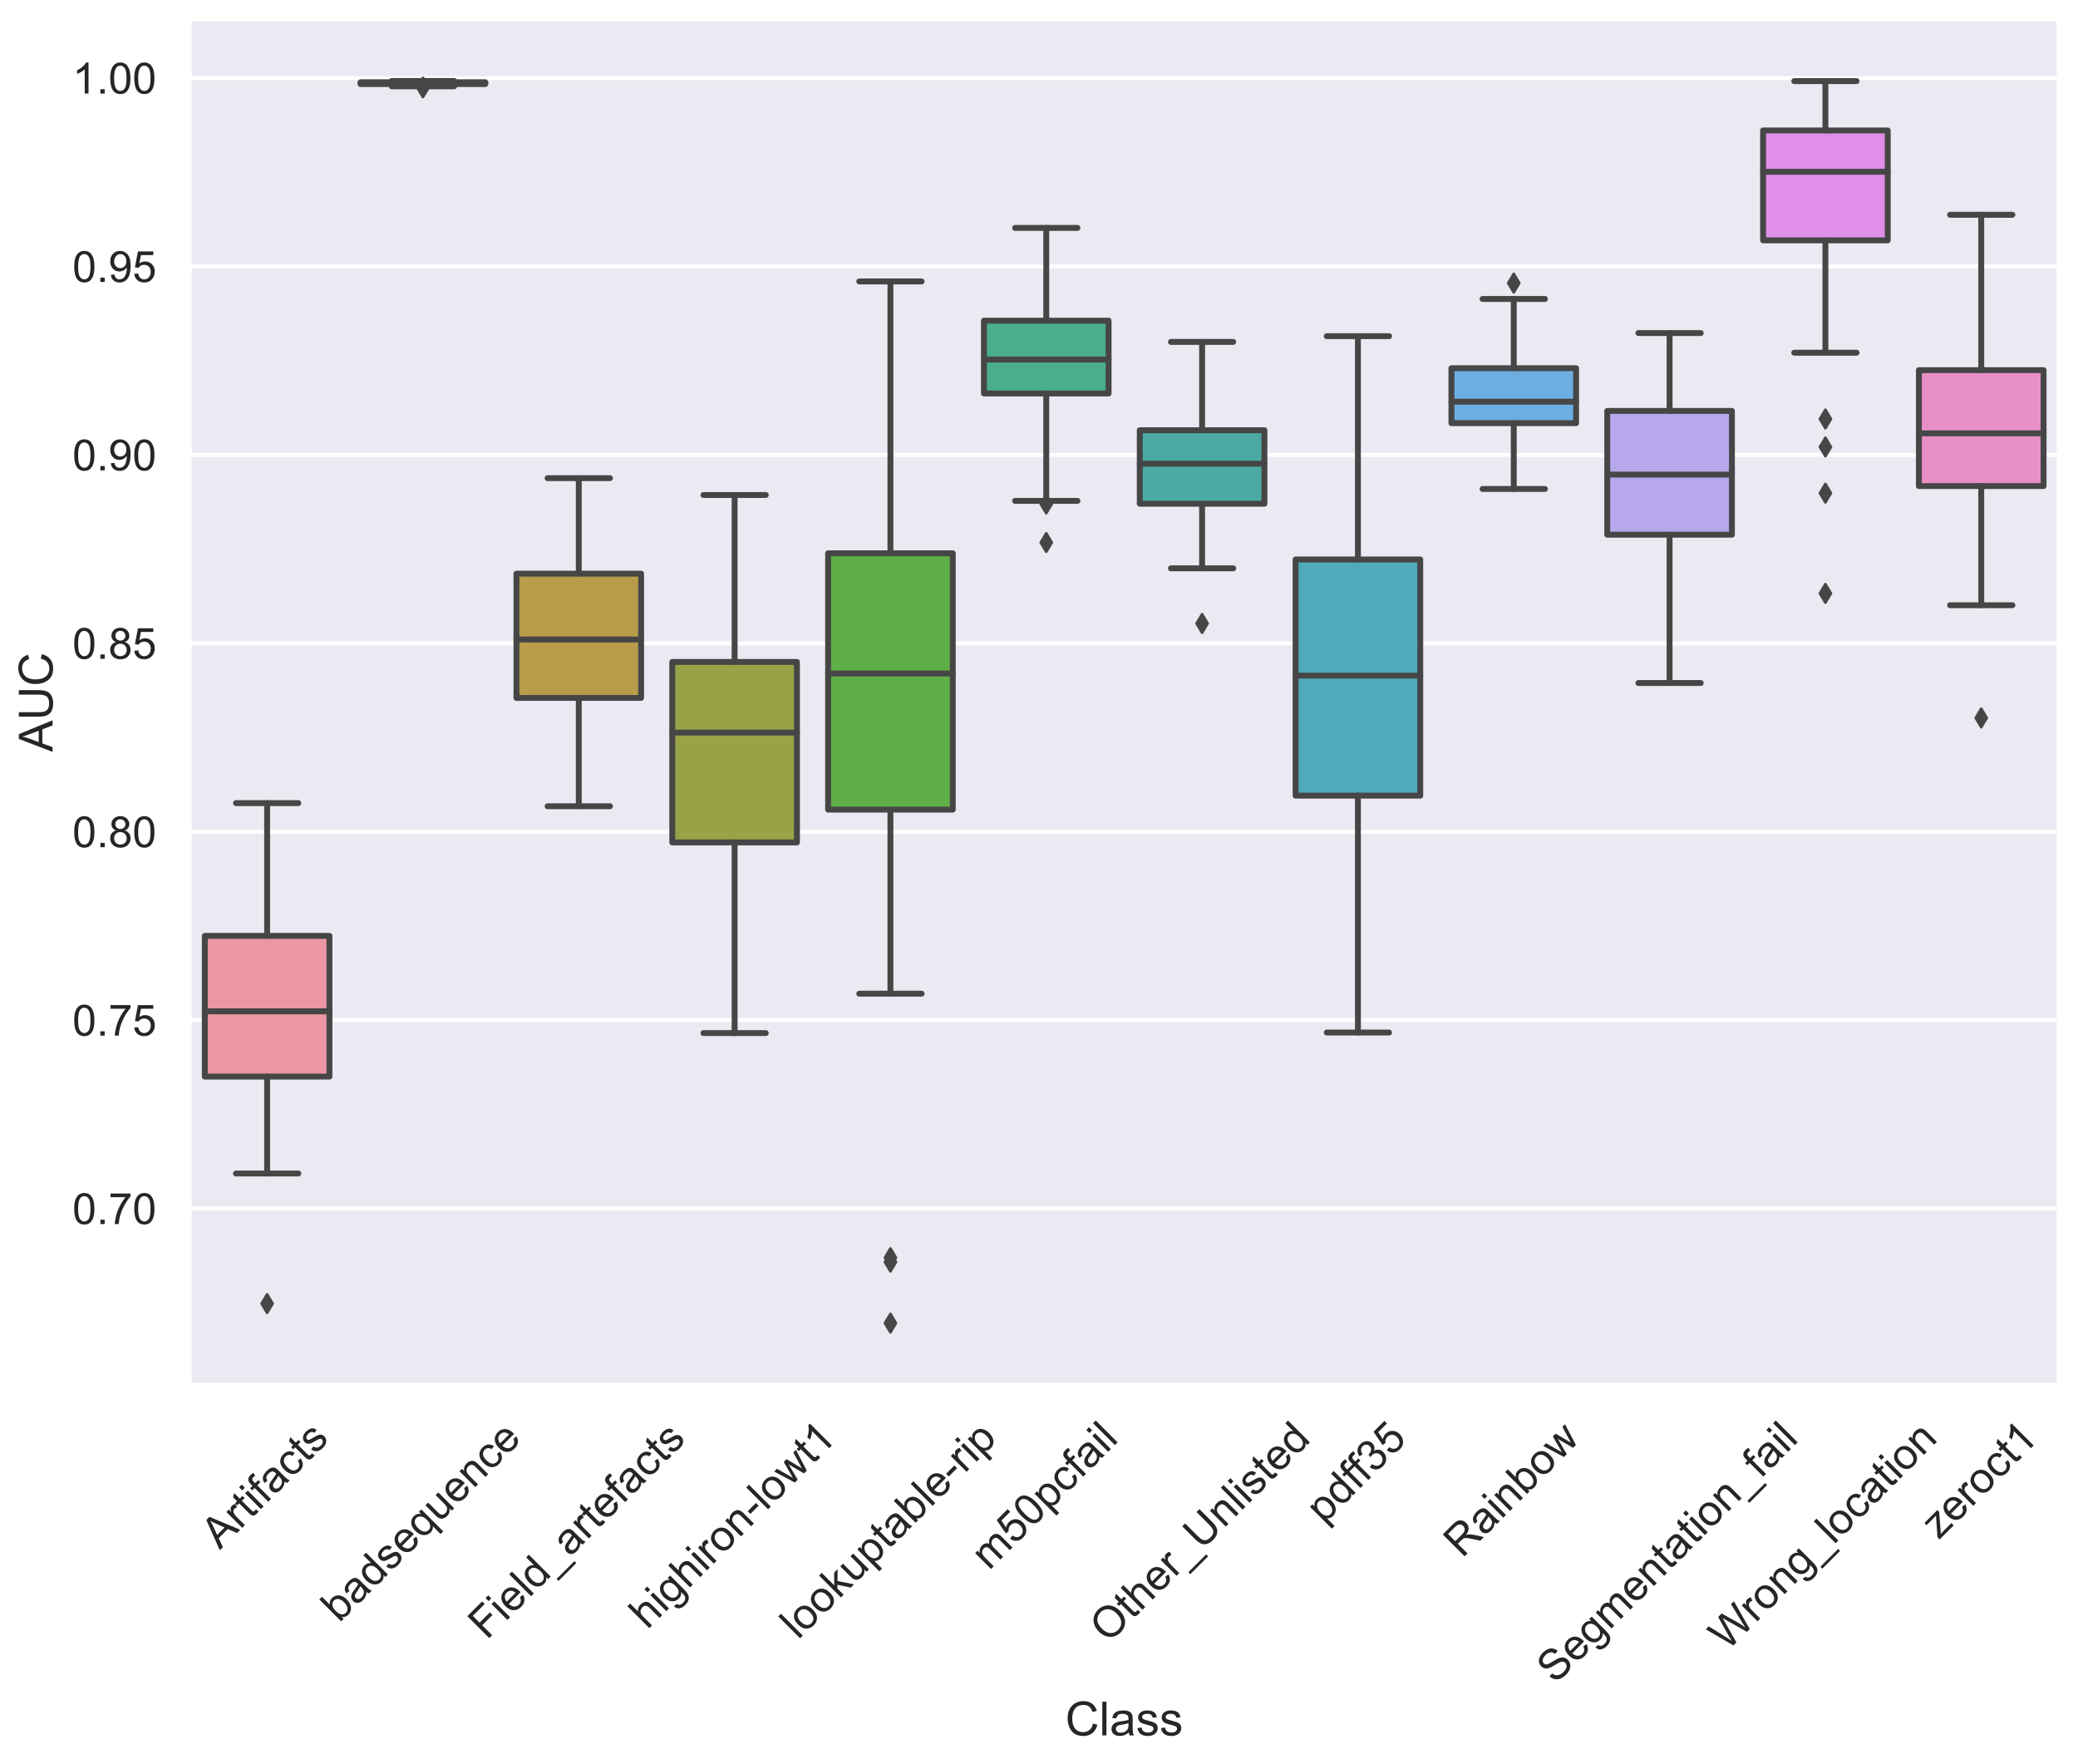 <?xml version="1.0" encoding="utf-8" standalone="no"?>
<!DOCTYPE svg PUBLIC "-//W3C//DTD SVG 1.1//EN"
  "http://www.w3.org/Graphics/SVG/1.1/DTD/svg11.dtd">
<!-- Created with matplotlib (https://matplotlib.org/) -->
<svg height="673.561pt" version="1.1" viewBox="0 0 793.712 673.561" width="793.712pt" xmlns="http://www.w3.org/2000/svg" xmlns:xlink="http://www.w3.org/1999/xlink">
 <defs>
  <style type="text/css">*{stroke-linecap:butt;stroke-linejoin:round;}</style>
 </defs>
 <g id="figure_1">
  <g id="patch_1">
   <path d="M 0 673.561 
L 793.712 673.561 
L 793.712 0 
L 0 0 
z
" style="fill:#ffffff;"/>
  </g>
  <g id="axes_1">
   <g id="patch_2">
    <path d="M 72.272 529.056 
L 786.512 529.056 
L 786.512 7.2 
L 72.272 7.2 
z
" style="fill:#eaeaf2;"/>
   </g>
   <g id="matplotlib.axis_1">
    <g id="xtick_1">
     <g id="text_1">
      <!-- Artifacts -->
      <g style="fill:#262626;" transform="translate(83.979 592.046)rotate(-45)scale(0.165 -0.165)">
       <defs>
        <path d="M -0.141 0 
L 27.344 71.578 
L 37.547 71.578 
L 66.844 0 
L 56.062 0 
L 47.703 21.688 
L 17.781 21.688 
L 9.906 0 
z
M 20.516 29.391 
L 44.781 29.391 
L 37.312 49.219 
Q 33.891 58.25 32.234 64.062 
Q 30.859 57.172 28.375 50.391 
z
" id="ArialMT-65"/>
        <path d="M 6.5 0 
L 6.5 51.859 
L 14.406 51.859 
L 14.406 44 
Q 17.438 49.516 20 51.266 
Q 22.562 53.031 25.641 53.031 
Q 30.078 53.031 34.672 50.203 
L 31.641 42.047 
Q 28.422 43.953 25.203 43.953 
Q 22.312 43.953 20.016 42.219 
Q 17.719 40.484 16.75 37.406 
Q 15.281 32.719 15.281 27.156 
L 15.281 0 
z
" id="ArialMT-114"/>
        <path d="M 25.781 7.859 
L 27.047 0.094 
Q 23.344 -0.688 20.406 -0.688 
Q 15.625 -0.688 12.984 0.828 
Q 10.359 2.344 9.281 4.812 
Q 8.203 7.281 8.203 15.188 
L 8.203 45.016 
L 1.766 45.016 
L 1.766 51.859 
L 8.203 51.859 
L 8.203 64.703 
L 16.938 69.969 
L 16.938 51.859 
L 25.781 51.859 
L 25.781 45.016 
L 16.938 45.016 
L 16.938 14.703 
Q 16.938 10.938 17.406 9.859 
Q 17.875 8.797 18.922 8.156 
Q 19.969 7.516 21.922 7.516 
Q 23.391 7.516 25.781 7.859 
z
" id="ArialMT-116"/>
        <path d="M 6.641 61.469 
L 6.641 71.578 
L 15.438 71.578 
L 15.438 61.469 
z
M 6.641 0 
L 6.641 51.859 
L 15.438 51.859 
L 15.438 0 
z
" id="ArialMT-105"/>
        <path d="M 8.688 0 
L 8.688 45.016 
L 0.922 45.016 
L 0.922 51.859 
L 8.688 51.859 
L 8.688 57.375 
Q 8.688 62.594 9.625 65.141 
Q 10.891 68.562 14.078 70.672 
Q 17.281 72.797 23.047 72.797 
Q 26.766 72.797 31.25 71.922 
L 29.938 64.266 
Q 27.203 64.75 24.75 64.75 
Q 20.75 64.75 19.094 63.031 
Q 17.438 61.328 17.438 56.641 
L 17.438 51.859 
L 27.547 51.859 
L 27.547 45.016 
L 17.438 45.016 
L 17.438 0 
z
" id="ArialMT-102"/>
        <path d="M 40.438 6.391 
Q 35.547 2.25 31.031 0.531 
Q 26.516 -1.172 21.344 -1.172 
Q 12.797 -1.172 8.203 3 
Q 3.609 7.172 3.609 13.672 
Q 3.609 17.484 5.344 20.625 
Q 7.078 23.781 9.891 25.688 
Q 12.703 27.594 16.219 28.562 
Q 18.797 29.25 24.031 29.891 
Q 34.672 31.156 39.703 32.906 
Q 39.75 34.719 39.75 35.203 
Q 39.75 40.578 37.25 42.781 
Q 33.891 45.75 27.25 45.75 
Q 21.047 45.75 18.094 43.578 
Q 15.141 41.406 13.719 35.891 
L 5.125 37.062 
Q 6.297 42.578 8.984 45.969 
Q 11.672 49.359 16.75 51.188 
Q 21.828 53.031 28.516 53.031 
Q 35.156 53.031 39.297 51.469 
Q 43.453 49.906 45.406 47.531 
Q 47.359 45.172 48.141 41.547 
Q 48.578 39.312 48.578 33.453 
L 48.578 21.734 
Q 48.578 9.469 49.141 6.219 
Q 49.703 2.984 51.375 0 
L 42.188 0 
Q 40.828 2.734 40.438 6.391 
z
M 39.703 26.031 
Q 34.906 24.078 25.344 22.703 
Q 19.922 21.922 17.672 20.938 
Q 15.438 19.969 14.203 18.094 
Q 12.984 16.219 12.984 13.922 
Q 12.984 10.406 15.641 8.062 
Q 18.312 5.719 23.438 5.719 
Q 28.516 5.719 32.469 7.938 
Q 36.422 10.156 38.281 14.016 
Q 39.703 17 39.703 22.797 
z
" id="ArialMT-97"/>
        <path d="M 40.438 19 
L 49.078 17.875 
Q 47.656 8.938 41.812 3.875 
Q 35.984 -1.172 27.484 -1.172 
Q 16.844 -1.172 10.375 5.781 
Q 3.906 12.75 3.906 25.734 
Q 3.906 34.125 6.688 40.422 
Q 9.469 46.734 15.156 49.875 
Q 20.844 53.031 27.547 53.031 
Q 35.984 53.031 41.359 48.75 
Q 46.734 44.484 48.25 36.625 
L 39.703 35.297 
Q 38.484 40.531 35.375 43.156 
Q 32.281 45.797 27.875 45.797 
Q 21.234 45.797 17.078 41.031 
Q 12.938 36.281 12.938 25.984 
Q 12.938 15.531 16.938 10.797 
Q 20.953 6.062 27.391 6.062 
Q 32.562 6.062 36.031 9.234 
Q 39.5 12.406 40.438 19 
z
" id="ArialMT-99"/>
        <path d="M 3.078 15.484 
L 11.766 16.844 
Q 12.5 11.625 15.844 8.844 
Q 19.188 6.062 25.203 6.062 
Q 31.25 6.062 34.172 8.516 
Q 37.109 10.984 37.109 14.312 
Q 37.109 17.281 34.516 19 
Q 32.719 20.172 25.531 21.969 
Q 15.875 24.422 12.141 26.203 
Q 8.406 27.984 6.469 31.125 
Q 4.547 34.281 4.547 38.094 
Q 4.547 41.547 6.125 44.5 
Q 7.719 47.469 10.453 49.422 
Q 12.5 50.922 16.031 51.969 
Q 19.578 53.031 23.641 53.031 
Q 29.734 53.031 34.344 51.266 
Q 38.969 49.516 41.156 46.5 
Q 43.359 43.5 44.188 38.484 
L 35.594 37.312 
Q 35.016 41.312 32.203 43.547 
Q 29.391 45.797 24.266 45.797 
Q 18.219 45.797 15.625 43.797 
Q 13.031 41.797 13.031 39.109 
Q 13.031 37.406 14.109 36.031 
Q 15.188 34.625 17.484 33.688 
Q 18.797 33.203 25.25 31.453 
Q 34.578 28.953 38.25 27.359 
Q 41.938 25.781 44.031 22.75 
Q 46.141 19.734 46.141 15.234 
Q 46.141 10.844 43.578 6.953 
Q 41.016 3.078 36.172 0.953 
Q 31.344 -1.172 25.25 -1.172 
Q 15.141 -1.172 9.844 3.031 
Q 4.547 7.234 3.078 15.484 
z
" id="ArialMT-115"/>
       </defs>
       <use xlink:href="#ArialMT-65"/>
       <use x="66.699" xlink:href="#ArialMT-114"/>
       <use x="100" xlink:href="#ArialMT-116"/>
       <use x="127.783" xlink:href="#ArialMT-105"/>
       <use x="150" xlink:href="#ArialMT-102"/>
       <use x="177.783" xlink:href="#ArialMT-97"/>
       <use x="233.398" xlink:href="#ArialMT-99"/>
       <use x="283.398" xlink:href="#ArialMT-116"/>
       <use x="311.182" xlink:href="#ArialMT-115"/>
      </g>
     </g>
    </g>
    <g id="xtick_2">
     <g id="text_2">
      <!-- badsequence -->
      <g style="fill:#262626;" transform="translate(129.538 619.967)rotate(-45)scale(0.165 -0.165)">
       <defs>
        <path d="M 14.703 0 
L 6.547 0 
L 6.547 71.578 
L 15.328 71.578 
L 15.328 46.047 
Q 20.906 53.031 29.547 53.031 
Q 34.328 53.031 38.594 51.094 
Q 42.875 49.172 45.625 45.672 
Q 48.391 42.188 49.953 37.25 
Q 51.516 32.328 51.516 26.703 
Q 51.516 13.375 44.922 6.094 
Q 38.328 -1.172 29.109 -1.172 
Q 19.922 -1.172 14.703 6.5 
z
M 14.594 26.312 
Q 14.594 17 17.141 12.844 
Q 21.297 6.062 28.375 6.062 
Q 34.125 6.062 38.328 11.062 
Q 42.531 16.062 42.531 25.984 
Q 42.531 36.141 38.5 40.969 
Q 34.469 45.797 28.766 45.797 
Q 23 45.797 18.797 40.797 
Q 14.594 35.797 14.594 26.312 
z
" id="ArialMT-98"/>
        <path d="M 40.234 0 
L 40.234 6.547 
Q 35.297 -1.172 25.734 -1.172 
Q 19.531 -1.172 14.328 2.25 
Q 9.125 5.672 6.266 11.797 
Q 3.422 17.922 3.422 25.875 
Q 3.422 33.641 6 39.969 
Q 8.594 46.297 13.766 49.656 
Q 18.953 53.031 25.344 53.031 
Q 30.031 53.031 33.688 51.047 
Q 37.359 49.078 39.656 45.906 
L 39.656 71.578 
L 48.391 71.578 
L 48.391 0 
z
M 12.453 25.875 
Q 12.453 15.922 16.641 10.984 
Q 20.844 6.062 26.562 6.062 
Q 32.328 6.062 36.344 10.766 
Q 40.375 15.484 40.375 25.141 
Q 40.375 35.797 36.266 40.766 
Q 32.172 45.75 26.172 45.75 
Q 20.312 45.75 16.375 40.969 
Q 12.453 36.188 12.453 25.875 
z
" id="ArialMT-100"/>
        <path d="M 42.094 16.703 
L 51.172 15.578 
Q 49.031 7.625 43.219 3.219 
Q 37.406 -1.172 28.375 -1.172 
Q 17 -1.172 10.328 5.828 
Q 3.656 12.844 3.656 25.484 
Q 3.656 38.578 10.391 45.797 
Q 17.141 53.031 27.875 53.031 
Q 38.281 53.031 44.875 45.953 
Q 51.469 38.875 51.469 26.031 
Q 51.469 25.25 51.422 23.688 
L 12.75 23.688 
Q 13.234 15.141 17.578 10.594 
Q 21.922 6.062 28.422 6.062 
Q 33.25 6.062 36.672 8.594 
Q 40.094 11.141 42.094 16.703 
z
M 13.234 30.906 
L 42.188 30.906 
Q 41.609 37.453 38.875 40.719 
Q 34.672 45.797 27.984 45.797 
Q 21.922 45.797 17.797 41.75 
Q 13.672 37.703 13.234 30.906 
z
" id="ArialMT-101"/>
        <path d="M 39.656 -19.875 
L 39.656 5.516 
Q 37.594 2.641 33.906 0.734 
Q 30.219 -1.172 26.078 -1.172 
Q 16.844 -1.172 10.172 6.203 
Q 3.516 13.578 3.516 26.422 
Q 3.516 34.234 6.219 40.422 
Q 8.938 46.625 14.078 49.828 
Q 19.234 53.031 25.391 53.031 
Q 35.016 53.031 40.531 44.922 
L 40.531 51.859 
L 48.438 51.859 
L 48.438 -19.875 
z
M 12.547 26.078 
Q 12.547 16.062 16.75 11.062 
Q 20.953 6.062 26.812 6.062 
Q 32.422 6.062 36.469 10.812 
Q 40.531 15.578 40.531 25.297 
Q 40.531 35.641 36.25 40.859 
Q 31.984 46.094 26.219 46.094 
Q 20.516 46.094 16.531 41.234 
Q 12.547 36.375 12.547 26.078 
z
" id="ArialMT-113"/>
        <path d="M 40.578 0 
L 40.578 7.625 
Q 34.516 -1.172 24.125 -1.172 
Q 19.531 -1.172 15.547 0.578 
Q 11.578 2.344 9.641 5 
Q 7.719 7.672 6.938 11.531 
Q 6.391 14.109 6.391 19.734 
L 6.391 51.859 
L 15.188 51.859 
L 15.188 23.094 
Q 15.188 16.219 15.719 13.812 
Q 16.547 10.359 19.234 8.375 
Q 21.922 6.391 25.875 6.391 
Q 29.828 6.391 33.297 8.422 
Q 36.766 10.453 38.203 13.938 
Q 39.656 17.438 39.656 24.078 
L 39.656 51.859 
L 48.438 51.859 
L 48.438 0 
z
" id="ArialMT-117"/>
        <path d="M 6.594 0 
L 6.594 51.859 
L 14.5 51.859 
L 14.5 44.484 
Q 20.219 53.031 31 53.031 
Q 35.688 53.031 39.625 51.344 
Q 43.562 49.656 45.516 46.922 
Q 47.469 44.188 48.25 40.438 
Q 48.734 37.984 48.734 31.891 
L 48.734 0 
L 39.938 0 
L 39.938 31.547 
Q 39.938 36.922 38.906 39.578 
Q 37.891 42.234 35.281 43.812 
Q 32.672 45.406 29.156 45.406 
Q 23.531 45.406 19.453 41.844 
Q 15.375 38.281 15.375 28.328 
L 15.375 0 
z
" id="ArialMT-110"/>
       </defs>
       <use xlink:href="#ArialMT-98"/>
       <use x="55.615" xlink:href="#ArialMT-97"/>
       <use x="111.23" xlink:href="#ArialMT-100"/>
       <use x="166.846" xlink:href="#ArialMT-115"/>
       <use x="216.846" xlink:href="#ArialMT-101"/>
       <use x="272.461" xlink:href="#ArialMT-113"/>
       <use x="328.076" xlink:href="#ArialMT-117"/>
       <use x="383.691" xlink:href="#ArialMT-101"/>
       <use x="439.307" xlink:href="#ArialMT-110"/>
       <use x="494.922" xlink:href="#ArialMT-99"/>
       <use x="544.922" xlink:href="#ArialMT-101"/>
      </g>
     </g>
    </g>
    <g id="xtick_3">
     <g id="text_3">
      <!-- Field_artefacts -->
      <g style="fill:#262626;" transform="translate(185.902 626.565)rotate(-45)scale(0.165 -0.165)">
       <defs>
        <path d="M 8.203 0 
L 8.203 71.578 
L 56.5 71.578 
L 56.5 63.141 
L 17.672 63.141 
L 17.672 40.969 
L 51.266 40.969 
L 51.266 32.516 
L 17.672 32.516 
L 17.672 0 
z
" id="ArialMT-70"/>
        <path d="M 6.391 0 
L 6.391 71.578 
L 15.188 71.578 
L 15.188 0 
z
" id="ArialMT-108"/>
        <path d="M -1.516 -19.875 
L -1.516 -13.531 
L 56.734 -13.531 
L 56.734 -19.875 
z
" id="ArialMT-95"/>
       </defs>
       <use xlink:href="#ArialMT-70"/>
       <use x="61.084" xlink:href="#ArialMT-105"/>
       <use x="83.301" xlink:href="#ArialMT-101"/>
       <use x="138.916" xlink:href="#ArialMT-108"/>
       <use x="161.133" xlink:href="#ArialMT-100"/>
       <use x="216.748" xlink:href="#ArialMT-95"/>
       <use x="272.363" xlink:href="#ArialMT-97"/>
       <use x="327.979" xlink:href="#ArialMT-114"/>
       <use x="361.279" xlink:href="#ArialMT-116"/>
       <use x="389.062" xlink:href="#ArialMT-101"/>
       <use x="444.678" xlink:href="#ArialMT-102"/>
       <use x="472.461" xlink:href="#ArialMT-97"/>
       <use x="528.076" xlink:href="#ArialMT-99"/>
       <use x="578.076" xlink:href="#ArialMT-116"/>
       <use x="605.859" xlink:href="#ArialMT-115"/>
      </g>
     </g>
    </g>
    <g id="xtick_4">
     <g id="text_4">
      <!-- highiron-lowt1 -->
      <g style="fill:#262626;" transform="translate(247.242 622.572)rotate(-45)scale(0.165 -0.165)">
       <defs>
        <path d="M 6.594 0 
L 6.594 71.578 
L 15.375 71.578 
L 15.375 45.906 
Q 21.531 53.031 30.906 53.031 
Q 36.672 53.031 40.922 50.75 
Q 45.172 48.484 47 44.484 
Q 48.828 40.484 48.828 32.859 
L 48.828 0 
L 40.047 0 
L 40.047 32.859 
Q 40.047 39.453 37.188 42.453 
Q 34.328 45.453 29.109 45.453 
Q 25.203 45.453 21.75 43.422 
Q 18.312 41.406 16.844 37.938 
Q 15.375 34.469 15.375 28.375 
L 15.375 0 
z
" id="ArialMT-104"/>
        <path d="M 4.984 -4.297 
L 13.531 -5.562 
Q 14.062 -9.516 16.5 -11.328 
Q 19.781 -13.766 25.438 -13.766 
Q 31.547 -13.766 34.859 -11.328 
Q 38.188 -8.891 39.359 -4.5 
Q 40.047 -1.812 39.984 6.781 
Q 34.234 0 25.641 0 
Q 14.938 0 9.078 7.719 
Q 3.219 15.438 3.219 26.219 
Q 3.219 33.641 5.906 39.906 
Q 8.594 46.188 13.688 49.609 
Q 18.797 53.031 25.688 53.031 
Q 34.859 53.031 40.828 45.609 
L 40.828 51.859 
L 48.922 51.859 
L 48.922 7.031 
Q 48.922 -5.078 46.453 -10.125 
Q 44 -15.188 38.641 -18.109 
Q 33.297 -21.047 25.484 -21.047 
Q 16.219 -21.047 10.5 -16.875 
Q 4.781 -12.703 4.984 -4.297 
z
M 12.25 26.859 
Q 12.25 16.656 16.297 11.969 
Q 20.359 7.281 26.469 7.281 
Q 32.516 7.281 36.609 11.938 
Q 40.719 16.609 40.719 26.562 
Q 40.719 36.078 36.5 40.906 
Q 32.281 45.75 26.312 45.75 
Q 20.453 45.75 16.344 40.984 
Q 12.25 36.234 12.25 26.859 
z
" id="ArialMT-103"/>
        <path d="M 3.328 25.922 
Q 3.328 40.328 11.328 47.266 
Q 18.016 53.031 27.641 53.031 
Q 38.328 53.031 45.109 46.016 
Q 51.906 39.016 51.906 26.656 
Q 51.906 16.656 48.906 10.906 
Q 45.906 5.172 40.156 2 
Q 34.422 -1.172 27.641 -1.172 
Q 16.75 -1.172 10.031 5.812 
Q 3.328 12.797 3.328 25.922 
z
M 12.359 25.922 
Q 12.359 15.969 16.703 11.016 
Q 21.047 6.062 27.641 6.062 
Q 34.188 6.062 38.531 11.031 
Q 42.875 16.016 42.875 26.219 
Q 42.875 35.844 38.5 40.797 
Q 34.125 45.75 27.641 45.75 
Q 21.047 45.75 16.703 40.812 
Q 12.359 35.891 12.359 25.922 
z
" id="ArialMT-111"/>
        <path d="M 3.172 21.484 
L 3.172 30.328 
L 30.172 30.328 
L 30.172 21.484 
z
" id="ArialMT-45"/>
        <path d="M 16.156 0 
L 0.297 51.859 
L 9.375 51.859 
L 17.625 21.922 
L 20.703 10.797 
Q 20.906 11.625 23.391 21.484 
L 31.641 51.859 
L 40.672 51.859 
L 48.438 21.781 
L 51.031 11.859 
L 54 21.875 
L 62.891 51.859 
L 71.438 51.859 
L 55.219 0 
L 46.094 0 
L 37.844 31.062 
L 35.844 39.891 
L 25.344 0 
z
" id="ArialMT-119"/>
        <path d="M 37.25 0 
L 28.469 0 
L 28.469 56 
Q 25.297 52.984 20.141 49.953 
Q 14.984 46.922 10.891 45.406 
L 10.891 53.906 
Q 18.266 57.375 23.781 62.297 
Q 29.297 67.234 31.594 71.875 
L 37.25 71.875 
z
" id="ArialMT-49"/>
       </defs>
       <use xlink:href="#ArialMT-104"/>
       <use x="55.615" xlink:href="#ArialMT-105"/>
       <use x="77.832" xlink:href="#ArialMT-103"/>
       <use x="133.447" xlink:href="#ArialMT-104"/>
       <use x="189.062" xlink:href="#ArialMT-105"/>
       <use x="211.279" xlink:href="#ArialMT-114"/>
       <use x="244.58" xlink:href="#ArialMT-111"/>
       <use x="300.195" xlink:href="#ArialMT-110"/>
       <use x="355.811" xlink:href="#ArialMT-45"/>
       <use x="389.111" xlink:href="#ArialMT-108"/>
       <use x="411.328" xlink:href="#ArialMT-111"/>
       <use x="466.943" xlink:href="#ArialMT-119"/>
       <use x="539.16" xlink:href="#ArialMT-116"/>
       <use x="566.943" xlink:href="#ArialMT-49"/>
      </g>
     </g>
    </g>
    <g id="xtick_5">
     <g id="text_5">
      <!-- lookuptable-rip -->
      <g style="fill:#262626;" transform="translate(304.865 626.434)rotate(-45)scale(0.165 -0.165)">
       <defs>
        <path d="M 6.641 0 
L 6.641 71.578 
L 15.438 71.578 
L 15.438 30.766 
L 36.234 51.859 
L 47.609 51.859 
L 27.781 32.625 
L 49.609 0 
L 38.766 0 
L 21.625 26.516 
L 15.438 20.562 
L 15.438 0 
z
" id="ArialMT-107"/>
        <path d="M 6.594 -19.875 
L 6.594 51.859 
L 14.594 51.859 
L 14.594 45.125 
Q 17.438 49.078 21 51.047 
Q 24.562 53.031 29.641 53.031 
Q 36.281 53.031 41.359 49.609 
Q 46.438 46.188 49.016 39.953 
Q 51.609 33.734 51.609 26.312 
Q 51.609 18.359 48.75 11.984 
Q 45.906 5.609 40.453 2.219 
Q 35.016 -1.172 29 -1.172 
Q 24.609 -1.172 21.109 0.688 
Q 17.625 2.547 15.375 5.375 
L 15.375 -19.875 
z
M 14.547 25.641 
Q 14.547 15.625 18.594 10.844 
Q 22.656 6.062 28.422 6.062 
Q 34.281 6.062 38.453 11.016 
Q 42.625 15.969 42.625 26.375 
Q 42.625 36.281 38.547 41.203 
Q 34.469 46.141 28.812 46.141 
Q 23.188 46.141 18.859 40.891 
Q 14.547 35.641 14.547 25.641 
z
" id="ArialMT-112"/>
       </defs>
       <use xlink:href="#ArialMT-108"/>
       <use x="22.217" xlink:href="#ArialMT-111"/>
       <use x="77.832" xlink:href="#ArialMT-111"/>
       <use x="133.447" xlink:href="#ArialMT-107"/>
       <use x="183.447" xlink:href="#ArialMT-117"/>
       <use x="239.062" xlink:href="#ArialMT-112"/>
       <use x="294.678" xlink:href="#ArialMT-116"/>
       <use x="322.461" xlink:href="#ArialMT-97"/>
       <use x="378.076" xlink:href="#ArialMT-98"/>
       <use x="433.691" xlink:href="#ArialMT-108"/>
       <use x="455.908" xlink:href="#ArialMT-101"/>
       <use x="511.523" xlink:href="#ArialMT-45"/>
       <use x="544.824" xlink:href="#ArialMT-114"/>
       <use x="578.125" xlink:href="#ArialMT-105"/>
       <use x="600.342" xlink:href="#ArialMT-112"/>
      </g>
     </g>
    </g>
    <g id="xtick_6">
     <g id="text_6">
      <!-- m50pcfail -->
      <g style="fill:#262626;" transform="translate(377.754 599.98)rotate(-45)scale(0.165 -0.165)">
       <defs>
        <path d="M 6.594 0 
L 6.594 51.859 
L 14.453 51.859 
L 14.453 44.578 
Q 16.891 48.391 20.938 50.703 
Q 25 53.031 30.172 53.031 
Q 35.938 53.031 39.625 50.641 
Q 43.312 48.25 44.828 43.953 
Q 50.984 53.031 60.844 53.031 
Q 68.562 53.031 72.703 48.75 
Q 76.859 44.484 76.859 35.594 
L 76.859 0 
L 68.109 0 
L 68.109 32.672 
Q 68.109 37.938 67.25 40.25 
Q 66.406 42.578 64.156 43.984 
Q 61.922 45.406 58.891 45.406 
Q 53.422 45.406 49.797 41.766 
Q 46.188 38.141 46.188 30.125 
L 46.188 0 
L 37.406 0 
L 37.406 33.688 
Q 37.406 39.547 35.25 42.469 
Q 33.109 45.406 28.219 45.406 
Q 24.516 45.406 21.359 43.453 
Q 18.219 41.5 16.797 37.734 
Q 15.375 33.984 15.375 26.906 
L 15.375 0 
z
" id="ArialMT-109"/>
        <path d="M 4.156 18.75 
L 13.375 19.531 
Q 14.406 12.797 18.141 9.391 
Q 21.875 6 27.156 6 
Q 33.5 6 37.891 10.781 
Q 42.281 15.578 42.281 23.484 
Q 42.281 31 38.062 35.344 
Q 33.844 39.703 27 39.703 
Q 22.75 39.703 19.328 37.766 
Q 15.922 35.844 13.969 32.766 
L 5.719 33.844 
L 12.641 70.609 
L 48.25 70.609 
L 48.25 62.203 
L 19.672 62.203 
L 15.828 42.969 
Q 22.266 47.469 29.344 47.469 
Q 38.719 47.469 45.156 40.969 
Q 51.609 34.469 51.609 24.266 
Q 51.609 14.547 45.953 7.469 
Q 39.062 -1.219 27.156 -1.219 
Q 17.391 -1.219 11.203 4.25 
Q 5.031 9.719 4.156 18.75 
z
" id="ArialMT-53"/>
        <path d="M 4.156 35.297 
Q 4.156 48 6.766 55.734 
Q 9.375 63.484 14.516 67.672 
Q 19.672 71.875 27.484 71.875 
Q 33.25 71.875 37.594 69.547 
Q 41.938 67.234 44.766 62.859 
Q 47.609 58.5 49.219 52.219 
Q 50.828 45.953 50.828 35.297 
Q 50.828 22.703 48.234 14.969 
Q 45.656 7.234 40.5 3 
Q 35.359 -1.219 27.484 -1.219 
Q 17.141 -1.219 11.234 6.203 
Q 4.156 15.141 4.156 35.297 
z
M 13.188 35.297 
Q 13.188 17.672 17.312 11.828 
Q 21.438 6 27.484 6 
Q 33.547 6 37.672 11.859 
Q 41.797 17.719 41.797 35.297 
Q 41.797 52.984 37.672 58.781 
Q 33.547 64.594 27.391 64.594 
Q 21.344 64.594 17.719 59.469 
Q 13.188 52.938 13.188 35.297 
z
" id="ArialMT-48"/>
       </defs>
       <use xlink:href="#ArialMT-109"/>
       <use x="83.301" xlink:href="#ArialMT-53"/>
       <use x="138.916" xlink:href="#ArialMT-48"/>
       <use x="194.531" xlink:href="#ArialMT-112"/>
       <use x="250.146" xlink:href="#ArialMT-99"/>
       <use x="300.146" xlink:href="#ArialMT-102"/>
       <use x="327.93" xlink:href="#ArialMT-97"/>
       <use x="383.545" xlink:href="#ArialMT-105"/>
       <use x="405.762" xlink:href="#ArialMT-108"/>
      </g>
     </g>
    </g>
    <g id="xtick_7">
     <g id="text_7">
      <!-- Other_Unlisted -->
      <g style="fill:#262626;" transform="translate(423.335 627.872)rotate(-45)scale(0.165 -0.165)">
       <defs>
        <path d="M 4.828 34.859 
Q 4.828 52.688 14.391 62.766 
Q 23.969 72.859 39.109 72.859 
Q 49.031 72.859 56.984 68.109 
Q 64.938 63.375 69.109 54.906 
Q 73.297 46.438 73.297 35.688 
Q 73.297 24.812 68.891 16.219 
Q 64.5 7.625 56.438 3.203 
Q 48.391 -1.219 39.062 -1.219 
Q 28.953 -1.219 20.984 3.656 
Q 13.031 8.547 8.922 16.984 
Q 4.828 25.438 4.828 34.859 
z
M 14.594 34.719 
Q 14.594 21.781 21.547 14.328 
Q 28.516 6.891 39.016 6.891 
Q 49.703 6.891 56.609 14.406 
Q 63.531 21.922 63.531 35.75 
Q 63.531 44.484 60.578 51 
Q 57.625 57.516 51.922 61.109 
Q 46.234 64.703 39.156 64.703 
Q 29.109 64.703 21.844 57.781 
Q 14.594 50.875 14.594 34.719 
z
" id="ArialMT-79"/>
        <path d="M 54.688 71.578 
L 64.156 71.578 
L 64.156 30.219 
Q 64.156 19.438 61.719 13.078 
Q 59.281 6.734 52.906 2.75 
Q 46.531 -1.219 36.188 -1.219 
Q 26.125 -1.219 19.719 2.25 
Q 13.328 5.719 10.594 12.281 
Q 7.859 18.844 7.859 30.219 
L 7.859 71.578 
L 17.328 71.578 
L 17.328 30.281 
Q 17.328 20.953 19.062 16.531 
Q 20.797 12.109 25.016 9.719 
Q 29.25 7.328 35.359 7.328 
Q 45.797 7.328 50.234 12.062 
Q 54.688 16.797 54.688 30.281 
z
" id="ArialMT-85"/>
       </defs>
       <use xlink:href="#ArialMT-79"/>
       <use x="77.783" xlink:href="#ArialMT-116"/>
       <use x="105.566" xlink:href="#ArialMT-104"/>
       <use x="161.182" xlink:href="#ArialMT-101"/>
       <use x="216.797" xlink:href="#ArialMT-114"/>
       <use x="250.098" xlink:href="#ArialMT-95"/>
       <use x="305.713" xlink:href="#ArialMT-85"/>
       <use x="377.93" xlink:href="#ArialMT-110"/>
       <use x="433.545" xlink:href="#ArialMT-108"/>
       <use x="455.762" xlink:href="#ArialMT-105"/>
       <use x="477.979" xlink:href="#ArialMT-115"/>
       <use x="527.979" xlink:href="#ArialMT-116"/>
       <use x="555.762" xlink:href="#ArialMT-101"/>
       <use x="611.377" xlink:href="#ArialMT-100"/>
      </g>
     </g>
    </g>
    <g id="xtick_8">
     <g id="text_8">
      <!-- pdff35 -->
      <g style="fill:#262626;" transform="translate(505.644 582.28)rotate(-45)scale(0.165 -0.165)">
       <defs>
        <path d="M 4.203 18.891 
L 12.984 20.062 
Q 14.5 12.594 18.141 9.297 
Q 21.781 6 27 6 
Q 33.203 6 37.469 10.297 
Q 41.75 14.594 41.75 20.953 
Q 41.75 27 37.797 30.922 
Q 33.844 34.859 27.734 34.859 
Q 25.25 34.859 21.531 33.891 
L 22.516 41.609 
Q 23.391 41.5 23.922 41.5 
Q 29.547 41.5 34.031 44.422 
Q 38.531 47.359 38.531 53.469 
Q 38.531 58.297 35.25 61.469 
Q 31.984 64.656 26.812 64.656 
Q 21.688 64.656 18.266 61.422 
Q 14.844 58.203 13.875 51.766 
L 5.078 53.328 
Q 6.688 62.156 12.391 67.016 
Q 18.109 71.875 26.609 71.875 
Q 32.469 71.875 37.391 69.359 
Q 42.328 66.844 44.938 62.5 
Q 47.562 58.156 47.562 53.266 
Q 47.562 48.641 45.062 44.828 
Q 42.578 41.016 37.703 38.766 
Q 44.047 37.312 47.562 32.688 
Q 51.078 28.078 51.078 21.141 
Q 51.078 11.766 44.234 5.25 
Q 37.406 -1.266 26.953 -1.266 
Q 17.531 -1.266 11.297 4.344 
Q 5.078 9.969 4.203 18.891 
z
" id="ArialMT-51"/>
       </defs>
       <use xlink:href="#ArialMT-112"/>
       <use x="55.615" xlink:href="#ArialMT-100"/>
       <use x="111.23" xlink:href="#ArialMT-102"/>
       <use x="137.264" xlink:href="#ArialMT-102"/>
       <use x="165.047" xlink:href="#ArialMT-51"/>
       <use x="220.662" xlink:href="#ArialMT-53"/>
      </g>
     </g>
    </g>
    <g id="xtick_9">
     <g id="text_9">
      <!-- Rainbow -->
      <g style="fill:#262626;" transform="translate(558.51 595.304)rotate(-45)scale(0.165 -0.165)">
       <defs>
        <path d="M 7.859 0 
L 7.859 71.578 
L 39.594 71.578 
Q 49.172 71.578 54.141 69.641 
Q 59.125 67.719 62.109 62.828 
Q 65.094 57.953 65.094 52.047 
Q 65.094 44.438 60.156 39.203 
Q 55.219 33.984 44.922 32.562 
Q 48.688 30.766 50.641 29 
Q 54.781 25.203 58.5 19.484 
L 70.953 0 
L 59.031 0 
L 49.562 14.891 
Q 45.406 21.344 42.719 24.75 
Q 40.047 28.172 37.922 29.531 
Q 35.797 30.906 33.594 31.453 
Q 31.984 31.781 28.328 31.781 
L 17.328 31.781 
L 17.328 0 
z
M 17.328 39.984 
L 37.703 39.984 
Q 44.188 39.984 47.844 41.328 
Q 51.516 42.672 53.422 45.625 
Q 55.328 48.578 55.328 52.047 
Q 55.328 57.125 51.641 60.391 
Q 47.953 63.672 39.984 63.672 
L 17.328 63.672 
z
" id="ArialMT-82"/>
       </defs>
       <use xlink:href="#ArialMT-82"/>
       <use x="72.217" xlink:href="#ArialMT-97"/>
       <use x="127.832" xlink:href="#ArialMT-105"/>
       <use x="150.049" xlink:href="#ArialMT-110"/>
       <use x="205.664" xlink:href="#ArialMT-98"/>
       <use x="261.279" xlink:href="#ArialMT-111"/>
       <use x="316.895" xlink:href="#ArialMT-119"/>
      </g>
     </g>
    </g>
    <g id="xtick_10">
     <g id="text_10">
      <!-- Segmentation_fail -->
      <g style="fill:#262626;" transform="translate(594.034 643.444)rotate(-45)scale(0.165 -0.165)">
       <defs>
        <path d="M 4.5 23 
L 13.422 23.781 
Q 14.062 18.406 16.375 14.969 
Q 18.703 11.531 23.578 9.406 
Q 28.469 7.281 34.578 7.281 
Q 39.984 7.281 44.141 8.891 
Q 48.297 10.5 50.312 13.297 
Q 52.344 16.109 52.344 19.438 
Q 52.344 22.797 50.391 25.312 
Q 48.438 27.828 43.953 29.547 
Q 41.062 30.672 31.203 33.031 
Q 21.344 35.406 17.391 37.5 
Q 12.25 40.188 9.734 44.156 
Q 7.234 48.141 7.234 53.078 
Q 7.234 58.5 10.297 63.203 
Q 13.375 67.922 19.281 70.359 
Q 25.203 72.797 32.422 72.797 
Q 40.375 72.797 46.453 70.234 
Q 52.547 67.672 55.812 62.688 
Q 59.078 57.719 59.328 51.422 
L 50.25 50.734 
Q 49.516 57.516 45.281 60.984 
Q 41.062 64.453 32.812 64.453 
Q 24.219 64.453 20.281 61.297 
Q 16.359 58.156 16.359 53.719 
Q 16.359 49.859 19.141 47.359 
Q 21.875 44.875 33.422 42.266 
Q 44.969 39.656 49.266 37.703 
Q 55.516 34.812 58.484 30.391 
Q 61.469 25.984 61.469 20.219 
Q 61.469 14.5 58.203 9.438 
Q 54.938 4.391 48.797 1.578 
Q 42.672 -1.219 35.016 -1.219 
Q 25.297 -1.219 18.719 1.609 
Q 12.156 4.438 8.422 10.125 
Q 4.688 15.828 4.5 23 
z
" id="ArialMT-83"/>
       </defs>
       <use xlink:href="#ArialMT-83"/>
       <use x="66.699" xlink:href="#ArialMT-101"/>
       <use x="122.314" xlink:href="#ArialMT-103"/>
       <use x="177.93" xlink:href="#ArialMT-109"/>
       <use x="261.23" xlink:href="#ArialMT-101"/>
       <use x="316.846" xlink:href="#ArialMT-110"/>
       <use x="372.461" xlink:href="#ArialMT-116"/>
       <use x="400.244" xlink:href="#ArialMT-97"/>
       <use x="455.859" xlink:href="#ArialMT-116"/>
       <use x="483.643" xlink:href="#ArialMT-105"/>
       <use x="505.859" xlink:href="#ArialMT-111"/>
       <use x="561.475" xlink:href="#ArialMT-110"/>
       <use x="617.09" xlink:href="#ArialMT-95"/>
       <use x="672.705" xlink:href="#ArialMT-102"/>
       <use x="700.488" xlink:href="#ArialMT-97"/>
       <use x="756.104" xlink:href="#ArialMT-105"/>
       <use x="778.32" xlink:href="#ArialMT-108"/>
      </g>
     </g>
    </g>
    <g id="xtick_11">
     <g id="text_11">
      <!-- Wrong_location -->
      <g style="fill:#262626;" transform="translate(659.751 630.765)rotate(-45)scale(0.165 -0.165)">
       <defs>
        <path d="M 20.219 0 
L 1.219 71.578 
L 10.938 71.578 
L 21.828 24.656 
Q 23.578 17.281 24.859 10.016 
Q 27.594 21.484 28.078 23.25 
L 41.703 71.578 
L 53.125 71.578 
L 63.375 35.359 
Q 67.234 21.875 68.953 10.016 
Q 70.312 16.797 72.516 25.594 
L 83.734 71.578 
L 93.266 71.578 
L 73.641 0 
L 64.5 0 
L 49.422 54.547 
Q 47.516 61.375 47.172 62.938 
Q 46.047 58.016 45.062 54.547 
L 29.891 0 
z
" id="ArialMT-87"/>
       </defs>
       <use xlink:href="#ArialMT-87"/>
       <use x="92.635" xlink:href="#ArialMT-114"/>
       <use x="125.936" xlink:href="#ArialMT-111"/>
       <use x="181.551" xlink:href="#ArialMT-110"/>
       <use x="237.166" xlink:href="#ArialMT-103"/>
       <use x="292.781" xlink:href="#ArialMT-95"/>
       <use x="348.396" xlink:href="#ArialMT-108"/>
       <use x="370.613" xlink:href="#ArialMT-111"/>
       <use x="426.229" xlink:href="#ArialMT-99"/>
       <use x="476.229" xlink:href="#ArialMT-97"/>
       <use x="531.844" xlink:href="#ArialMT-116"/>
       <use x="559.627" xlink:href="#ArialMT-105"/>
       <use x="581.844" xlink:href="#ArialMT-111"/>
       <use x="637.459" xlink:href="#ArialMT-110"/>
      </g>
     </g>
    </g>
    <g id="xtick_12">
     <g id="text_12">
      <!-- zeroct1 -->
      <g style="fill:#262626;" transform="translate(740.639 588.165)rotate(-45)scale(0.165 -0.165)">
       <defs>
        <path d="M 1.953 0 
L 1.953 7.125 
L 34.969 45.016 
Q 29.344 44.734 25.047 44.734 
L 3.906 44.734 
L 3.906 51.859 
L 46.297 51.859 
L 46.297 46.047 
L 18.219 13.141 
L 12.797 7.125 
Q 18.703 7.562 23.875 7.562 
L 47.859 7.562 
L 47.859 0 
z
" id="ArialMT-122"/>
       </defs>
       <use xlink:href="#ArialMT-122"/>
       <use x="50" xlink:href="#ArialMT-101"/>
       <use x="105.615" xlink:href="#ArialMT-114"/>
       <use x="138.916" xlink:href="#ArialMT-111"/>
       <use x="194.531" xlink:href="#ArialMT-99"/>
       <use x="244.531" xlink:href="#ArialMT-116"/>
       <use x="272.314" xlink:href="#ArialMT-49"/>
      </g>
     </g>
    </g>
    <g id="text_13">
     <!-- Class -->
     <g style="fill:#262626;" transform="translate(406.888 662.784)scale(0.18 -0.18)">
      <defs>
       <path d="M 58.797 25.094 
L 68.266 22.703 
Q 65.281 11.031 57.547 4.906 
Q 49.812 -1.219 38.625 -1.219 
Q 27.047 -1.219 19.797 3.484 
Q 12.547 8.203 8.766 17.141 
Q 4.984 26.078 4.984 36.328 
Q 4.984 47.516 9.25 55.828 
Q 13.531 64.156 21.406 68.469 
Q 29.297 72.797 38.766 72.797 
Q 49.516 72.797 56.828 67.328 
Q 64.156 61.859 67.047 51.953 
L 57.719 49.75 
Q 55.219 57.562 50.484 61.125 
Q 45.75 64.703 38.578 64.703 
Q 30.328 64.703 24.781 60.734 
Q 19.234 56.781 16.984 50.109 
Q 14.75 43.453 14.75 36.375 
Q 14.75 27.25 17.406 20.438 
Q 20.062 13.625 25.672 10.25 
Q 31.297 6.891 37.844 6.891 
Q 45.797 6.891 51.312 11.469 
Q 56.844 16.062 58.797 25.094 
z
" id="ArialMT-67"/>
      </defs>
      <use xlink:href="#ArialMT-67"/>
      <use x="72.217" xlink:href="#ArialMT-108"/>
      <use x="94.434" xlink:href="#ArialMT-97"/>
      <use x="150.049" xlink:href="#ArialMT-115"/>
      <use x="200.049" xlink:href="#ArialMT-115"/>
     </g>
    </g>
   </g>
   <g id="matplotlib.axis_2">
    <g id="ytick_1">
     <g id="line2d_1">
      <path clip-path="url(#pfc250df9d6)" d="M 72.272 461.578 
L 786.512 461.578 
" style="fill:none;stroke:#ffffff;stroke-linecap:round;stroke-width:1.5;"/>
     </g>
     <g id="text_14">
      <!-- 0.70 -->
      <g style="fill:#262626;" transform="translate(27.662 467.483)scale(0.165 -0.165)">
       <defs>
        <path d="M 9.078 0 
L 9.078 10.016 
L 19.094 10.016 
L 19.094 0 
z
" id="ArialMT-46"/>
        <path d="M 4.734 62.203 
L 4.734 70.656 
L 51.078 70.656 
L 51.078 63.812 
Q 44.234 56.547 37.516 44.484 
Q 30.812 32.422 27.156 19.672 
Q 24.516 10.688 23.781 0 
L 14.75 0 
Q 14.891 8.453 18.062 20.406 
Q 21.234 32.375 27.172 43.484 
Q 33.109 54.594 39.797 62.203 
z
" id="ArialMT-55"/>
       </defs>
       <use xlink:href="#ArialMT-48"/>
       <use x="55.615" xlink:href="#ArialMT-46"/>
       <use x="83.398" xlink:href="#ArialMT-55"/>
       <use x="139.014" xlink:href="#ArialMT-48"/>
      </g>
     </g>
    </g>
    <g id="ytick_2">
     <g id="line2d_2">
      <path clip-path="url(#pfc250df9d6)" d="M 72.272 389.618 
L 786.512 389.618 
" style="fill:none;stroke:#ffffff;stroke-linecap:round;stroke-width:1.5;"/>
     </g>
     <g id="text_15">
      <!-- 0.75 -->
      <g style="fill:#262626;" transform="translate(27.662 395.523)scale(0.165 -0.165)">
       <use xlink:href="#ArialMT-48"/>
       <use x="55.615" xlink:href="#ArialMT-46"/>
       <use x="83.398" xlink:href="#ArialMT-55"/>
       <use x="139.014" xlink:href="#ArialMT-53"/>
      </g>
     </g>
    </g>
    <g id="ytick_3">
     <g id="line2d_3">
      <path clip-path="url(#pfc250df9d6)" d="M 72.272 317.659 
L 786.512 317.659 
" style="fill:none;stroke:#ffffff;stroke-linecap:round;stroke-width:1.5;"/>
     </g>
     <g id="text_16">
      <!-- 0.80 -->
      <g style="fill:#262626;" transform="translate(27.662 323.564)scale(0.165 -0.165)">
       <defs>
        <path d="M 17.672 38.812 
Q 12.203 40.828 9.562 44.531 
Q 6.938 48.25 6.938 53.422 
Q 6.938 61.234 12.547 66.547 
Q 18.172 71.875 27.484 71.875 
Q 36.859 71.875 42.578 66.422 
Q 48.297 60.984 48.297 53.172 
Q 48.297 48.188 45.672 44.5 
Q 43.062 40.828 37.75 38.812 
Q 44.344 36.672 47.781 31.875 
Q 51.219 27.094 51.219 20.453 
Q 51.219 11.281 44.719 5.031 
Q 38.234 -1.219 27.641 -1.219 
Q 17.047 -1.219 10.547 5.047 
Q 4.047 11.328 4.047 20.703 
Q 4.047 27.688 7.594 32.391 
Q 11.141 37.109 17.672 38.812 
z
M 15.922 53.719 
Q 15.922 48.641 19.188 45.406 
Q 22.469 42.188 27.688 42.188 
Q 32.766 42.188 36.016 45.375 
Q 39.266 48.578 39.266 53.219 
Q 39.266 58.062 35.906 61.359 
Q 32.562 64.656 27.594 64.656 
Q 22.562 64.656 19.234 61.422 
Q 15.922 58.203 15.922 53.719 
z
M 13.094 20.656 
Q 13.094 16.891 14.875 13.375 
Q 16.656 9.859 20.172 7.922 
Q 23.688 6 27.734 6 
Q 34.031 6 38.125 10.047 
Q 42.234 14.109 42.234 20.359 
Q 42.234 26.703 38.016 30.859 
Q 33.797 35.016 27.438 35.016 
Q 21.234 35.016 17.156 30.906 
Q 13.094 26.812 13.094 20.656 
z
" id="ArialMT-56"/>
       </defs>
       <use xlink:href="#ArialMT-48"/>
       <use x="55.615" xlink:href="#ArialMT-46"/>
       <use x="83.398" xlink:href="#ArialMT-56"/>
       <use x="139.014" xlink:href="#ArialMT-48"/>
      </g>
     </g>
    </g>
    <g id="ytick_4">
     <g id="line2d_4">
      <path clip-path="url(#pfc250df9d6)" d="M 72.272 245.7 
L 786.512 245.7 
" style="fill:none;stroke:#ffffff;stroke-linecap:round;stroke-width:1.5;"/>
     </g>
     <g id="text_17">
      <!-- 0.85 -->
      <g style="fill:#262626;" transform="translate(27.662 251.605)scale(0.165 -0.165)">
       <use xlink:href="#ArialMT-48"/>
       <use x="55.615" xlink:href="#ArialMT-46"/>
       <use x="83.398" xlink:href="#ArialMT-56"/>
       <use x="139.014" xlink:href="#ArialMT-53"/>
      </g>
     </g>
    </g>
    <g id="ytick_5">
     <g id="line2d_5">
      <path clip-path="url(#pfc250df9d6)" d="M 72.272 173.74 
L 786.512 173.74 
" style="fill:none;stroke:#ffffff;stroke-linecap:round;stroke-width:1.5;"/>
     </g>
     <g id="text_18">
      <!-- 0.90 -->
      <g style="fill:#262626;" transform="translate(27.662 179.645)scale(0.165 -0.165)">
       <defs>
        <path d="M 5.469 16.547 
L 13.922 17.328 
Q 14.984 11.375 18.016 8.688 
Q 21.047 6 25.781 6 
Q 29.828 6 32.875 7.859 
Q 35.938 9.719 37.891 12.812 
Q 39.844 15.922 41.156 21.188 
Q 42.484 26.469 42.484 31.938 
Q 42.484 32.516 42.438 33.688 
Q 39.797 29.5 35.234 26.875 
Q 30.672 24.266 25.344 24.266 
Q 16.453 24.266 10.297 30.703 
Q 4.156 37.156 4.156 47.703 
Q 4.156 58.594 10.578 65.234 
Q 17 71.875 26.656 71.875 
Q 33.641 71.875 39.422 68.109 
Q 45.219 64.359 48.219 57.391 
Q 51.219 50.438 51.219 37.25 
Q 51.219 23.531 48.234 15.406 
Q 45.266 7.281 39.375 3.031 
Q 33.5 -1.219 25.594 -1.219 
Q 17.188 -1.219 11.859 3.438 
Q 6.547 8.109 5.469 16.547 
z
M 41.453 48.141 
Q 41.453 55.719 37.422 60.156 
Q 33.406 64.594 27.734 64.594 
Q 21.875 64.594 17.531 59.812 
Q 13.188 55.031 13.188 47.406 
Q 13.188 40.578 17.312 36.297 
Q 21.438 32.031 27.484 32.031 
Q 33.594 32.031 37.516 36.297 
Q 41.453 40.578 41.453 48.141 
z
" id="ArialMT-57"/>
       </defs>
       <use xlink:href="#ArialMT-48"/>
       <use x="55.615" xlink:href="#ArialMT-46"/>
       <use x="83.398" xlink:href="#ArialMT-57"/>
       <use x="139.014" xlink:href="#ArialMT-48"/>
      </g>
     </g>
    </g>
    <g id="ytick_6">
     <g id="line2d_6">
      <path clip-path="url(#pfc250df9d6)" d="M 72.272 101.781 
L 786.512 101.781 
" style="fill:none;stroke:#ffffff;stroke-linecap:round;stroke-width:1.5;"/>
     </g>
     <g id="text_19">
      <!-- 0.95 -->
      <g style="fill:#262626;" transform="translate(27.662 107.686)scale(0.165 -0.165)">
       <use xlink:href="#ArialMT-48"/>
       <use x="55.615" xlink:href="#ArialMT-46"/>
       <use x="83.398" xlink:href="#ArialMT-57"/>
       <use x="139.014" xlink:href="#ArialMT-53"/>
      </g>
     </g>
    </g>
    <g id="ytick_7">
     <g id="line2d_7">
      <path clip-path="url(#pfc250df9d6)" d="M 72.272 29.822 
L 786.512 29.822 
" style="fill:none;stroke:#ffffff;stroke-linecap:round;stroke-width:1.5;"/>
     </g>
     <g id="text_20">
      <!-- 1.00 -->
      <g style="fill:#262626;" transform="translate(27.662 35.727)scale(0.165 -0.165)">
       <use xlink:href="#ArialMT-49"/>
       <use x="55.615" xlink:href="#ArialMT-46"/>
       <use x="83.398" xlink:href="#ArialMT-48"/>
       <use x="139.014" xlink:href="#ArialMT-48"/>
      </g>
     </g>
    </g>
    <g id="text_21">
     <!-- AUC -->
     <g style="fill:#262626;" transform="translate(20.084 287.131)rotate(-90)scale(0.18 -0.18)">
      <use xlink:href="#ArialMT-65"/>
      <use x="66.699" xlink:href="#ArialMT-85"/>
      <use x="138.916" xlink:href="#ArialMT-67"/>
     </g>
    </g>
   </g>
   <g id="patch_3">
    <path clip-path="url(#pfc250df9d6)" d="M 78.224 411.157 
L 125.84 411.157 
L 125.84 357.421 
L 78.224 357.421 
L 78.224 411.157 
z
" style="fill:#ea96a3;stroke:#464646;stroke-linejoin:miter;stroke-width:2.25;"/>
   </g>
   <g id="patch_4">
    <path clip-path="url(#pfc250df9d6)" d="M 137.744 32.109 
L 185.36 32.109 
L 185.36 31.413 
L 137.744 31.413 
L 137.744 32.109 
z
" style="fill:#e19153;stroke:#464646;stroke-linejoin:miter;stroke-width:2.25;"/>
   </g>
   <g id="patch_5">
    <path clip-path="url(#pfc250df9d6)" d="M 197.264 266.54 
L 244.88 266.54 
L 244.88 219.082 
L 197.264 219.082 
L 197.264 266.54 
z
" style="fill:#b89c49;stroke:#464646;stroke-linejoin:miter;stroke-width:2.25;"/>
   </g>
   <g id="patch_6">
    <path clip-path="url(#pfc250df9d6)" d="M 256.784 321.734 
L 304.4 321.734 
L 304.4 252.797 
L 256.784 252.797 
L 256.784 321.734 
z
" style="fill:#98a246;stroke:#464646;stroke-linejoin:miter;stroke-width:2.25;"/>
   </g>
   <g id="patch_7">
    <path clip-path="url(#pfc250df9d6)" d="M 316.304 309.211 
L 363.92 309.211 
L 363.92 211.321 
L 316.304 211.321 
L 316.304 309.211 
z
" style="fill:#60ae47;stroke:#464646;stroke-linejoin:miter;stroke-width:2.25;"/>
   </g>
   <g id="patch_8">
    <path clip-path="url(#pfc250df9d6)" d="M 375.824 150.279 
L 423.44 150.279 
L 423.44 122.462 
L 375.824 122.462 
L 375.824 150.279 
z
" style="fill:#4aae8a;stroke:#464646;stroke-linejoin:miter;stroke-width:2.25;"/>
   </g>
   <g id="patch_9">
    <path clip-path="url(#pfc250df9d6)" d="M 435.344 192.382 
L 482.96 192.382 
L 482.96 164.317 
L 435.344 164.317 
L 435.344 192.382 
z
" style="fill:#4baba4;stroke:#464646;stroke-linejoin:miter;stroke-width:2.25;"/>
   </g>
   <g id="patch_10">
    <path clip-path="url(#pfc250df9d6)" d="M 494.864 303.868 
L 542.48 303.868 
L 542.48 213.68 
L 494.864 213.68 
L 494.864 303.868 
z
" style="fill:#4fabbc;stroke:#464646;stroke-linejoin:miter;stroke-width:2.25;"/>
   </g>
   <g id="patch_11">
    <path clip-path="url(#pfc250df9d6)" d="M 554.384 161.605 
L 602 161.605 
L 602 140.631 
L 554.384 140.631 
L 554.384 161.605 
z
" style="fill:#6daee2;stroke:#464646;stroke-linejoin:miter;stroke-width:2.25;"/>
   </g>
   <g id="patch_12">
    <path clip-path="url(#pfc250df9d6)" d="M 613.904 204.201 
L 661.52 204.201 
L 661.52 156.942 
L 613.904 156.942 
L 613.904 204.201 
z
" style="fill:#b6a8eb;stroke:#464646;stroke-linejoin:miter;stroke-width:2.25;"/>
   </g>
   <g id="patch_13">
    <path clip-path="url(#pfc250df9d6)" d="M 673.424 91.79 
L 721.04 91.79 
L 721.04 49.825 
L 673.424 49.825 
L 673.424 91.79 
z
" style="fill:#df8fe7;stroke:#464646;stroke-linejoin:miter;stroke-width:2.25;"/>
   </g>
   <g id="patch_14">
    <path clip-path="url(#pfc250df9d6)" d="M 732.944 185.637 
L 780.56 185.637 
L 780.56 141.372 
L 732.944 141.372 
L 732.944 185.637 
z
" style="fill:#e890c6;stroke:#464646;stroke-linejoin:miter;stroke-width:2.25;"/>
   </g>
   <g id="line2d_8">
    <path clip-path="url(#pfc250df9d6)" d="M 102.032 411.157 
L 102.032 448.186 
" style="fill:none;stroke:#464646;stroke-linecap:round;stroke-width:2.25;"/>
   </g>
   <g id="line2d_9">
    <path clip-path="url(#pfc250df9d6)" d="M 102.032 357.421 
L 102.032 306.721 
" style="fill:none;stroke:#464646;stroke-linecap:round;stroke-width:2.25;"/>
   </g>
   <g id="line2d_10">
    <path clip-path="url(#pfc250df9d6)" d="M 90.128 448.186 
L 113.936 448.186 
" style="fill:none;stroke:#464646;stroke-linecap:round;stroke-width:2.25;"/>
   </g>
   <g id="line2d_11">
    <path clip-path="url(#pfc250df9d6)" d="M 90.128 306.721 
L 113.936 306.721 
" style="fill:none;stroke:#464646;stroke-linecap:round;stroke-width:2.25;"/>
   </g>
   <g id="line2d_12">
    <defs>
     <path d="M 0 3.536 
L 2.121 0 
L 0 -3.536 
L -2.121 0 
z
" id="mf7e8277063" style="stroke:#464646;stroke-linejoin:miter;"/>
    </defs>
    <g clip-path="url(#pfc250df9d6)">
     <use style="fill:#464646;stroke:#464646;stroke-linejoin:miter;" x="102.032" xlink:href="#mf7e8277063" y="497.868"/>
    </g>
   </g>
   <g id="line2d_13">
    <path clip-path="url(#pfc250df9d6)" d="M 161.552 32.109 
L 161.552 32.978 
" style="fill:none;stroke:#464646;stroke-linecap:round;stroke-width:2.25;"/>
   </g>
   <g id="line2d_14">
    <path clip-path="url(#pfc250df9d6)" d="M 161.552 31.413 
L 161.552 30.921 
" style="fill:none;stroke:#464646;stroke-linecap:round;stroke-width:2.25;"/>
   </g>
   <g id="line2d_15">
    <path clip-path="url(#pfc250df9d6)" d="M 149.648 32.978 
L 173.456 32.978 
" style="fill:none;stroke:#464646;stroke-linecap:round;stroke-width:2.25;"/>
   </g>
   <g id="line2d_16">
    <path clip-path="url(#pfc250df9d6)" d="M 149.648 30.921 
L 173.456 30.921 
" style="fill:none;stroke:#464646;stroke-linecap:round;stroke-width:2.25;"/>
   </g>
   <g id="line2d_17">
    <g clip-path="url(#pfc250df9d6)">
     <use style="fill:#464646;stroke:#464646;stroke-linejoin:miter;" x="161.552" xlink:href="#mf7e8277063" y="33.257"/>
     <use style="fill:#464646;stroke:#464646;stroke-linejoin:miter;" x="161.552" xlink:href="#mf7e8277063" y="33.52"/>
    </g>
   </g>
   <g id="line2d_18">
    <path clip-path="url(#pfc250df9d6)" d="M 221.072 266.54 
L 221.072 307.923 
" style="fill:none;stroke:#464646;stroke-linecap:round;stroke-width:2.25;"/>
   </g>
   <g id="line2d_19">
    <path clip-path="url(#pfc250df9d6)" d="M 221.072 219.082 
L 221.072 182.615 
" style="fill:none;stroke:#464646;stroke-linecap:round;stroke-width:2.25;"/>
   </g>
   <g id="line2d_20">
    <path clip-path="url(#pfc250df9d6)" d="M 209.168 307.923 
L 232.976 307.923 
" style="fill:none;stroke:#464646;stroke-linecap:round;stroke-width:2.25;"/>
   </g>
   <g id="line2d_21">
    <path clip-path="url(#pfc250df9d6)" d="M 209.168 182.615 
L 232.976 182.615 
" style="fill:none;stroke:#464646;stroke-linecap:round;stroke-width:2.25;"/>
   </g>
   <g id="line2d_22"/>
   <g id="line2d_23">
    <path clip-path="url(#pfc250df9d6)" d="M 280.592 321.734 
L 280.592 394.555 
" style="fill:none;stroke:#464646;stroke-linecap:round;stroke-width:2.25;"/>
   </g>
   <g id="line2d_24">
    <path clip-path="url(#pfc250df9d6)" d="M 280.592 252.797 
L 280.592 189.05 
" style="fill:none;stroke:#464646;stroke-linecap:round;stroke-width:2.25;"/>
   </g>
   <g id="line2d_25">
    <path clip-path="url(#pfc250df9d6)" d="M 268.688 394.555 
L 292.496 394.555 
" style="fill:none;stroke:#464646;stroke-linecap:round;stroke-width:2.25;"/>
   </g>
   <g id="line2d_26">
    <path clip-path="url(#pfc250df9d6)" d="M 268.688 189.05 
L 292.496 189.05 
" style="fill:none;stroke:#464646;stroke-linecap:round;stroke-width:2.25;"/>
   </g>
   <g id="line2d_27"/>
   <g id="line2d_28">
    <path clip-path="url(#pfc250df9d6)" d="M 340.112 309.211 
L 340.112 379.502 
" style="fill:none;stroke:#464646;stroke-linecap:round;stroke-width:2.25;"/>
   </g>
   <g id="line2d_29">
    <path clip-path="url(#pfc250df9d6)" d="M 340.112 211.321 
L 340.112 107.487 
" style="fill:none;stroke:#464646;stroke-linecap:round;stroke-width:2.25;"/>
   </g>
   <g id="line2d_30">
    <path clip-path="url(#pfc250df9d6)" d="M 328.208 379.502 
L 352.016 379.502 
" style="fill:none;stroke:#464646;stroke-linecap:round;stroke-width:2.25;"/>
   </g>
   <g id="line2d_31">
    <path clip-path="url(#pfc250df9d6)" d="M 328.208 107.487 
L 352.016 107.487 
" style="fill:none;stroke:#464646;stroke-linecap:round;stroke-width:2.25;"/>
   </g>
   <g id="line2d_32">
    <g clip-path="url(#pfc250df9d6)">
     <use style="fill:#464646;stroke:#464646;stroke-linejoin:miter;" x="340.112" xlink:href="#mf7e8277063" y="505.335"/>
     <use style="fill:#464646;stroke:#464646;stroke-linejoin:miter;" x="340.112" xlink:href="#mf7e8277063" y="480.312"/>
     <use style="fill:#464646;stroke:#464646;stroke-linejoin:miter;" x="340.112" xlink:href="#mf7e8277063" y="482.017"/>
    </g>
   </g>
   <g id="line2d_33">
    <path clip-path="url(#pfc250df9d6)" d="M 399.632 150.279 
L 399.632 191.291 
" style="fill:none;stroke:#464646;stroke-linecap:round;stroke-width:2.25;"/>
   </g>
   <g id="line2d_34">
    <path clip-path="url(#pfc250df9d6)" d="M 399.632 122.462 
L 399.632 87.047 
" style="fill:none;stroke:#464646;stroke-linecap:round;stroke-width:2.25;"/>
   </g>
   <g id="line2d_35">
    <path clip-path="url(#pfc250df9d6)" d="M 387.728 191.291 
L 411.536 191.291 
" style="fill:none;stroke:#464646;stroke-linecap:round;stroke-width:2.25;"/>
   </g>
   <g id="line2d_36">
    <path clip-path="url(#pfc250df9d6)" d="M 387.728 87.047 
L 411.536 87.047 
" style="fill:none;stroke:#464646;stroke-linecap:round;stroke-width:2.25;"/>
   </g>
   <g id="line2d_37">
    <g clip-path="url(#pfc250df9d6)">
     <use style="fill:#464646;stroke:#464646;stroke-linejoin:miter;" x="399.632" xlink:href="#mf7e8277063" y="207.197"/>
     <use style="fill:#464646;stroke:#464646;stroke-linejoin:miter;" x="399.632" xlink:href="#mf7e8277063" y="192.481"/>
    </g>
   </g>
   <g id="line2d_38">
    <path clip-path="url(#pfc250df9d6)" d="M 459.152 192.382 
L 459.152 217.061 
" style="fill:none;stroke:#464646;stroke-linecap:round;stroke-width:2.25;"/>
   </g>
   <g id="line2d_39">
    <path clip-path="url(#pfc250df9d6)" d="M 459.152 164.317 
L 459.152 130.583 
" style="fill:none;stroke:#464646;stroke-linecap:round;stroke-width:2.25;"/>
   </g>
   <g id="line2d_40">
    <path clip-path="url(#pfc250df9d6)" d="M 447.248 217.061 
L 471.056 217.061 
" style="fill:none;stroke:#464646;stroke-linecap:round;stroke-width:2.25;"/>
   </g>
   <g id="line2d_41">
    <path clip-path="url(#pfc250df9d6)" d="M 447.248 130.583 
L 471.056 130.583 
" style="fill:none;stroke:#464646;stroke-linecap:round;stroke-width:2.25;"/>
   </g>
   <g id="line2d_42">
    <g clip-path="url(#pfc250df9d6)">
     <use style="fill:#464646;stroke:#464646;stroke-linejoin:miter;" x="459.152" xlink:href="#mf7e8277063" y="238.109"/>
    </g>
   </g>
   <g id="line2d_43">
    <path clip-path="url(#pfc250df9d6)" d="M 518.672 303.868 
L 518.672 394.344 
" style="fill:none;stroke:#464646;stroke-linecap:round;stroke-width:2.25;"/>
   </g>
   <g id="line2d_44">
    <path clip-path="url(#pfc250df9d6)" d="M 518.672 213.68 
L 518.672 128.395 
" style="fill:none;stroke:#464646;stroke-linecap:round;stroke-width:2.25;"/>
   </g>
   <g id="line2d_45">
    <path clip-path="url(#pfc250df9d6)" d="M 506.768 394.344 
L 530.576 394.344 
" style="fill:none;stroke:#464646;stroke-linecap:round;stroke-width:2.25;"/>
   </g>
   <g id="line2d_46">
    <path clip-path="url(#pfc250df9d6)" d="M 506.768 128.395 
L 530.576 128.395 
" style="fill:none;stroke:#464646;stroke-linecap:round;stroke-width:2.25;"/>
   </g>
   <g id="line2d_47"/>
   <g id="line2d_48">
    <path clip-path="url(#pfc250df9d6)" d="M 578.192 161.605 
L 578.192 186.744 
" style="fill:none;stroke:#464646;stroke-linecap:round;stroke-width:2.25;"/>
   </g>
   <g id="line2d_49">
    <path clip-path="url(#pfc250df9d6)" d="M 578.192 140.631 
L 578.192 114.177 
" style="fill:none;stroke:#464646;stroke-linecap:round;stroke-width:2.25;"/>
   </g>
   <g id="line2d_50">
    <path clip-path="url(#pfc250df9d6)" d="M 566.288 186.744 
L 590.096 186.744 
" style="fill:none;stroke:#464646;stroke-linecap:round;stroke-width:2.25;"/>
   </g>
   <g id="line2d_51">
    <path clip-path="url(#pfc250df9d6)" d="M 566.288 114.177 
L 590.096 114.177 
" style="fill:none;stroke:#464646;stroke-linecap:round;stroke-width:2.25;"/>
   </g>
   <g id="line2d_52">
    <g clip-path="url(#pfc250df9d6)">
     <use style="fill:#464646;stroke:#464646;stroke-linejoin:miter;" x="578.192" xlink:href="#mf7e8277063" y="108.123"/>
    </g>
   </g>
   <g id="line2d_53">
    <path clip-path="url(#pfc250df9d6)" d="M 637.712 204.201 
L 637.712 260.85 
" style="fill:none;stroke:#464646;stroke-linecap:round;stroke-width:2.25;"/>
   </g>
   <g id="line2d_54">
    <path clip-path="url(#pfc250df9d6)" d="M 637.712 156.942 
L 637.712 127.2 
" style="fill:none;stroke:#464646;stroke-linecap:round;stroke-width:2.25;"/>
   </g>
   <g id="line2d_55">
    <path clip-path="url(#pfc250df9d6)" d="M 625.808 260.85 
L 649.616 260.85 
" style="fill:none;stroke:#464646;stroke-linecap:round;stroke-width:2.25;"/>
   </g>
   <g id="line2d_56">
    <path clip-path="url(#pfc250df9d6)" d="M 625.808 127.2 
L 649.616 127.2 
" style="fill:none;stroke:#464646;stroke-linecap:round;stroke-width:2.25;"/>
   </g>
   <g id="line2d_57"/>
   <g id="line2d_58">
    <path clip-path="url(#pfc250df9d6)" d="M 697.232 91.79 
L 697.232 134.708 
" style="fill:none;stroke:#464646;stroke-linecap:round;stroke-width:2.25;"/>
   </g>
   <g id="line2d_59">
    <path clip-path="url(#pfc250df9d6)" d="M 697.232 49.825 
L 697.232 30.976 
" style="fill:none;stroke:#464646;stroke-linecap:round;stroke-width:2.25;"/>
   </g>
   <g id="line2d_60">
    <path clip-path="url(#pfc250df9d6)" d="M 685.328 134.708 
L 709.136 134.708 
" style="fill:none;stroke:#464646;stroke-linecap:round;stroke-width:2.25;"/>
   </g>
   <g id="line2d_61">
    <path clip-path="url(#pfc250df9d6)" d="M 685.328 30.976 
L 709.136 30.976 
" style="fill:none;stroke:#464646;stroke-linecap:round;stroke-width:2.25;"/>
   </g>
   <g id="line2d_62">
    <g clip-path="url(#pfc250df9d6)">
     <use style="fill:#464646;stroke:#464646;stroke-linejoin:miter;" x="697.232" xlink:href="#mf7e8277063" y="188.344"/>
     <use style="fill:#464646;stroke:#464646;stroke-linejoin:miter;" x="697.232" xlink:href="#mf7e8277063" y="226.621"/>
     <use style="fill:#464646;stroke:#464646;stroke-linejoin:miter;" x="697.232" xlink:href="#mf7e8277063" y="160.026"/>
     <use style="fill:#464646;stroke:#464646;stroke-linejoin:miter;" x="697.232" xlink:href="#mf7e8277063" y="170.706"/>
    </g>
   </g>
   <g id="line2d_63">
    <path clip-path="url(#pfc250df9d6)" d="M 756.752 185.637 
L 756.752 231.145 
" style="fill:none;stroke:#464646;stroke-linecap:round;stroke-width:2.25;"/>
   </g>
   <g id="line2d_64">
    <path clip-path="url(#pfc250df9d6)" d="M 756.752 141.372 
L 756.752 82.025 
" style="fill:none;stroke:#464646;stroke-linecap:round;stroke-width:2.25;"/>
   </g>
   <g id="line2d_65">
    <path clip-path="url(#pfc250df9d6)" d="M 744.848 231.145 
L 768.656 231.145 
" style="fill:none;stroke:#464646;stroke-linecap:round;stroke-width:2.25;"/>
   </g>
   <g id="line2d_66">
    <path clip-path="url(#pfc250df9d6)" d="M 744.848 82.025 
L 768.656 82.025 
" style="fill:none;stroke:#464646;stroke-linecap:round;stroke-width:2.25;"/>
   </g>
   <g id="line2d_67">
    <g clip-path="url(#pfc250df9d6)">
     <use style="fill:#464646;stroke:#464646;stroke-linejoin:miter;" x="756.752" xlink:href="#mf7e8277063" y="274.19"/>
    </g>
   </g>
   <g id="line2d_68">
    <path clip-path="url(#pfc250df9d6)" d="M 78.224 386.243 
L 125.84 386.243 
" style="fill:none;stroke:#464646;stroke-linecap:round;stroke-width:2.25;"/>
   </g>
   <g id="line2d_69">
    <path clip-path="url(#pfc250df9d6)" d="M 137.744 31.707 
L 185.36 31.707 
" style="fill:none;stroke:#464646;stroke-linecap:round;stroke-width:2.25;"/>
   </g>
   <g id="line2d_70">
    <path clip-path="url(#pfc250df9d6)" d="M 197.264 244.226 
L 244.88 244.226 
" style="fill:none;stroke:#464646;stroke-linecap:round;stroke-width:2.25;"/>
   </g>
   <g id="line2d_71">
    <path clip-path="url(#pfc250df9d6)" d="M 256.784 279.791 
L 304.4 279.791 
" style="fill:none;stroke:#464646;stroke-linecap:round;stroke-width:2.25;"/>
   </g>
   <g id="line2d_72">
    <path clip-path="url(#pfc250df9d6)" d="M 316.304 257.231 
L 363.92 257.231 
" style="fill:none;stroke:#464646;stroke-linecap:round;stroke-width:2.25;"/>
   </g>
   <g id="line2d_73">
    <path clip-path="url(#pfc250df9d6)" d="M 375.824 137.301 
L 423.44 137.301 
" style="fill:none;stroke:#464646;stroke-linecap:round;stroke-width:2.25;"/>
   </g>
   <g id="line2d_74">
    <path clip-path="url(#pfc250df9d6)" d="M 435.344 177.083 
L 482.96 177.083 
" style="fill:none;stroke:#464646;stroke-linecap:round;stroke-width:2.25;"/>
   </g>
   <g id="line2d_75">
    <path clip-path="url(#pfc250df9d6)" d="M 494.864 258.026 
L 542.48 258.026 
" style="fill:none;stroke:#464646;stroke-linecap:round;stroke-width:2.25;"/>
   </g>
   <g id="line2d_76">
    <path clip-path="url(#pfc250df9d6)" d="M 554.384 153.404 
L 602 153.404 
" style="fill:none;stroke:#464646;stroke-linecap:round;stroke-width:2.25;"/>
   </g>
   <g id="line2d_77">
    <path clip-path="url(#pfc250df9d6)" d="M 613.904 181.249 
L 661.52 181.249 
" style="fill:none;stroke:#464646;stroke-linecap:round;stroke-width:2.25;"/>
   </g>
   <g id="line2d_78">
    <path clip-path="url(#pfc250df9d6)" d="M 673.424 65.603 
L 721.04 65.603 
" style="fill:none;stroke:#464646;stroke-linecap:round;stroke-width:2.25;"/>
   </g>
   <g id="line2d_79">
    <path clip-path="url(#pfc250df9d6)" d="M 732.944 165.493 
L 780.56 165.493 
" style="fill:none;stroke:#464646;stroke-linecap:round;stroke-width:2.25;"/>
   </g>
   <g id="patch_15">
    <path d="M 72.272 529.056 
L 72.272 7.2 
" style="fill:none;stroke:#ffffff;stroke-linecap:square;stroke-linejoin:miter;stroke-width:1.875;"/>
   </g>
   <g id="patch_16">
    <path d="M 786.512 529.056 
L 786.512 7.2 
" style="fill:none;stroke:#ffffff;stroke-linecap:square;stroke-linejoin:miter;stroke-width:1.875;"/>
   </g>
   <g id="patch_17">
    <path d="M 72.272 529.056 
L 786.512 529.056 
" style="fill:none;stroke:#ffffff;stroke-linecap:square;stroke-linejoin:miter;stroke-width:1.875;"/>
   </g>
   <g id="patch_18">
    <path d="M 72.272 7.2 
L 786.512 7.2 
" style="fill:none;stroke:#ffffff;stroke-linecap:square;stroke-linejoin:miter;stroke-width:1.875;"/>
   </g>
  </g>
 </g>
 <defs>
  <clipPath id="pfc250df9d6">
   <rect height="521.856" width="714.24" x="72.272" y="7.2"/>
  </clipPath>
 </defs>
</svg>
